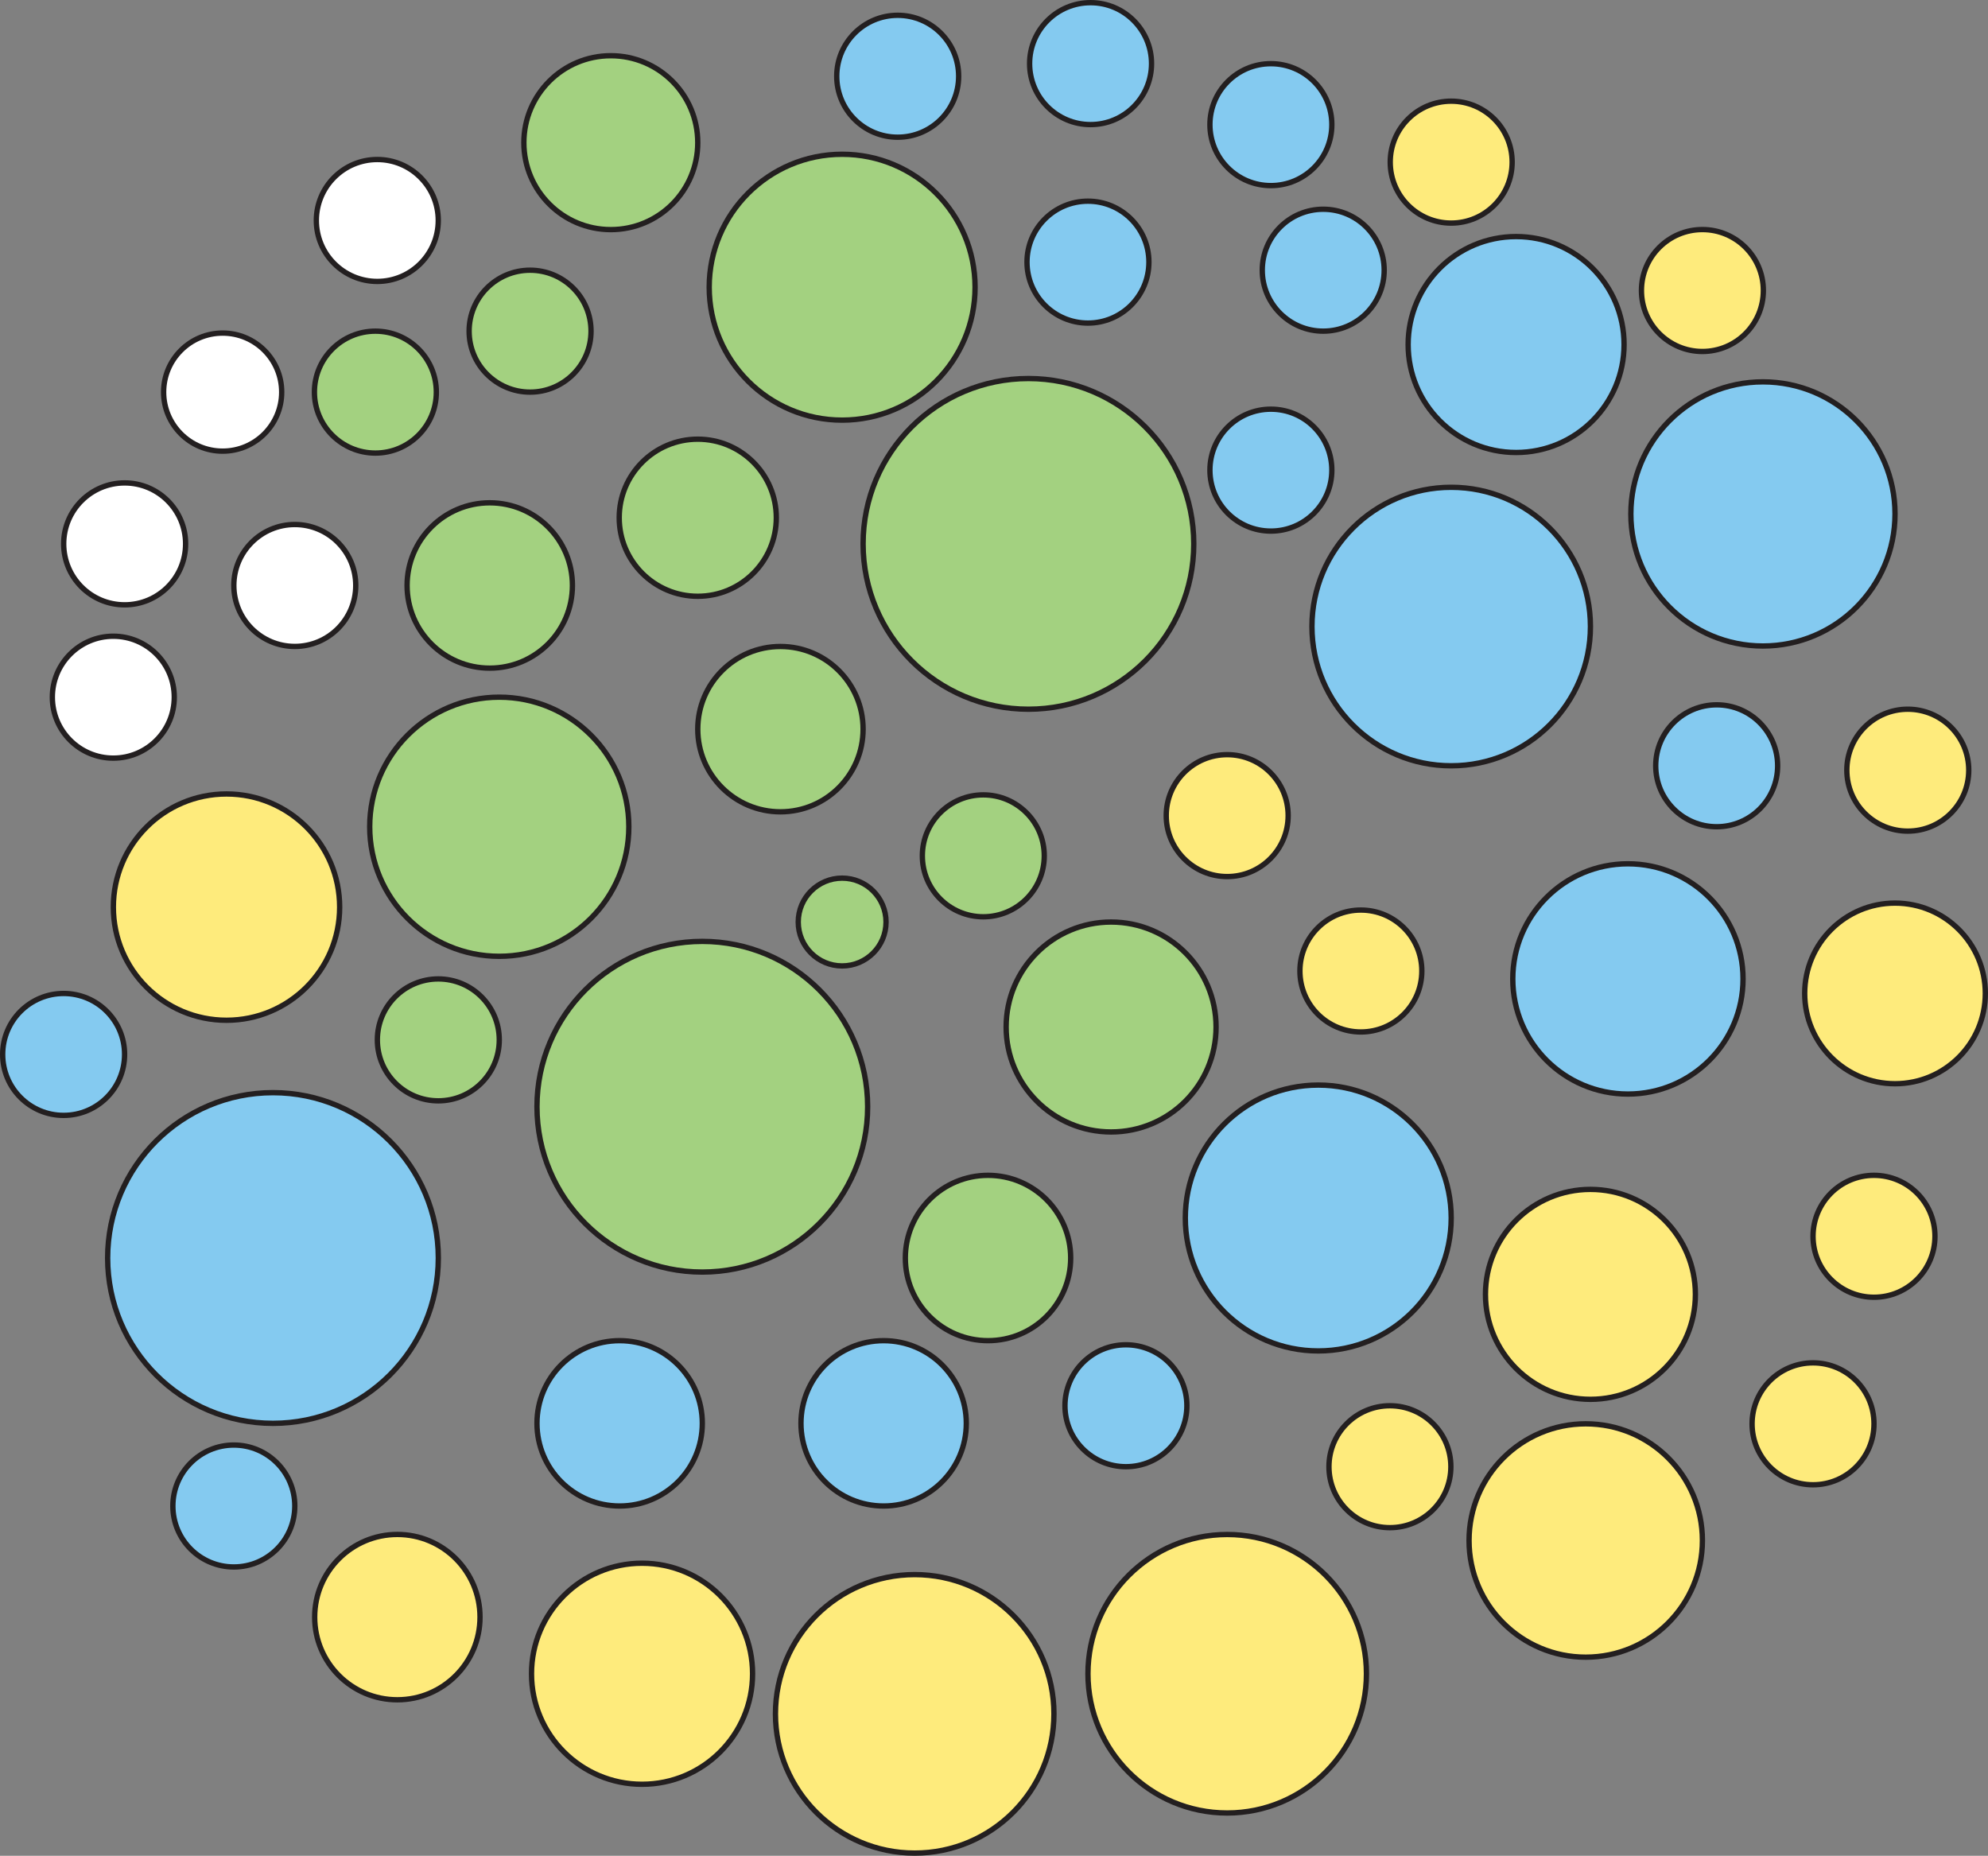 <svg id="Layer_1" data-name="Layer 1" xmlns="http://www.w3.org/2000/svg" viewBox="0 0 371.78 347.05"><rect x="0" y="0" width="371.78" height="347.05" fill="#808080" stroke="none"/><defs><style>.cls-1{fill:#feeb7c;}.cls-1,.cls-2,.cls-3,.cls-4{stroke:#231f20;stroke-miterlimit:10;}.cls-2{fill:#a3d180;}.cls-3{fill:#84caf0;}.cls-4{fill:#fff;}</style></defs><circle class="cls-1" cx="42.36" cy="169.64" r="21.16"/><circle class="cls-2" cx="130.49" cy="96.82" r="14.69"/><circle class="cls-2" cx="93.37" cy="154.61" r="24.23"/><circle class="cls-3" cx="51.05" cy="235.26" r="30.92"/><circle class="cls-2" cx="131.34" cy="206.97" r="30.92"/><circle class="cls-2" cx="145.95" cy="136.36" r="15.46"/><circle class="cls-3" cx="165.25" cy="266.18" r="15.46"/><circle class="cls-2" cx="184.77" cy="235.26" r="15.46"/><circle class="cls-1" cx="74.31" cy="302.42" r="15.46"/><circle class="cls-3" cx="115.88" cy="266.18" r="15.46"/><circle class="cls-2" cx="207.79" cy="192.06" r="19.63"/><circle class="cls-2" cx="192.33" cy="101.71" r="30.92"/><circle class="cls-1" cx="120.07" cy="313.01" r="20.67"/><circle class="cls-3" cx="210.56" cy="262.89" r="11.4"/><circle class="cls-3" cx="246.53" cy="227.78" r="24.86"/><circle class="cls-1" cx="229.5" cy="313.01" r="26.04"/><circle class="cls-3" cx="271.39" cy="117.17" r="26.04"/><circle class="cls-1" cx="254.5" cy="181.59" r="11.4"/><circle class="cls-1" cx="259.93" cy="274.29" r="11.4"/><circle class="cls-3" cx="304.44" cy="183.07" r="21.53"/><circle class="cls-1" cx="171.06" cy="320.51" r="26.04"/><circle class="cls-2" cx="183.89" cy="160.05" r="11.4"/><circle class="cls-1" cx="229.5" cy="152.53" r="11.4"/><circle class="cls-2" cx="91.59" cy="109.49" r="15.46"/><circle class="cls-1" cx="297.43" cy="242.06" r="19.63"/><circle class="cls-2" cx="114.23" cy="26.68" r="16.26"/><circle class="cls-2" cx="157.49" cy="53.71" r="24.86"/><circle class="cls-3" cx="167.88" cy="14.26" r="11.4"/><circle class="cls-3" cx="237.67" cy="23.31" r="11.4"/><circle class="cls-3" cx="237.67" cy="87.92" r="11.4"/><circle class="cls-3" cx="321.04" cy="143.21" r="11.4"/><circle class="cls-2" cx="99.13" cy="61.93" r="11.4"/><circle class="cls-4" cx="55.13" cy="109.49" r="11.4"/><circle class="cls-2" cx="70.2" cy="73.33" r="11.4"/><circle class="cls-3" cx="43.73" cy="281.64" r="11.4"/><circle class="cls-2" cx="81.97" cy="194.47" r="11.4"/><circle class="cls-1" cx="296.55" cy="288.09" r="21.82"/><circle class="cls-3" cx="283.53" cy="64.43" r="20.19"/><circle class="cls-3" cx="329.69" cy="96.11" r="24.7"/><circle class="cls-1" cx="354.39" cy="185.78" r="16.89"/><circle class="cls-1" cx="356.78" cy="144.03" r="11.4"/><circle class="cls-1" cx="350.46" cy="231.2" r="11.4"/><circle class="cls-1" cx="339.06" cy="266.27" r="11.4"/><circle class="cls-3" cx="11.9" cy="197.19" r="11.4"/><circle class="cls-3" cx="203.46" cy="49.02" r="11.4"/><circle class="cls-3" cx="203.95" cy="11.9" r="11.4"/><circle class="cls-1" cx="271.39" cy="30.32" r="11.4"/><circle class="cls-1" cx="318.37" cy="54.33" r="11.4"/><circle class="cls-4" cx="41.64" cy="73.33" r="11.04"/><circle class="cls-3" cx="247.46" cy="50.53" r="11.4"/><circle class="cls-4" cx="21.19" cy="130.38" r="11.4"/><circle class="cls-4" cx="70.56" cy="41.23" r="11.4"/><circle class="cls-4" cx="23.31" cy="101.71" r="11.4"/><circle class="cls-2" cx="157.49" cy="172.43" r="8.21"/></svg>